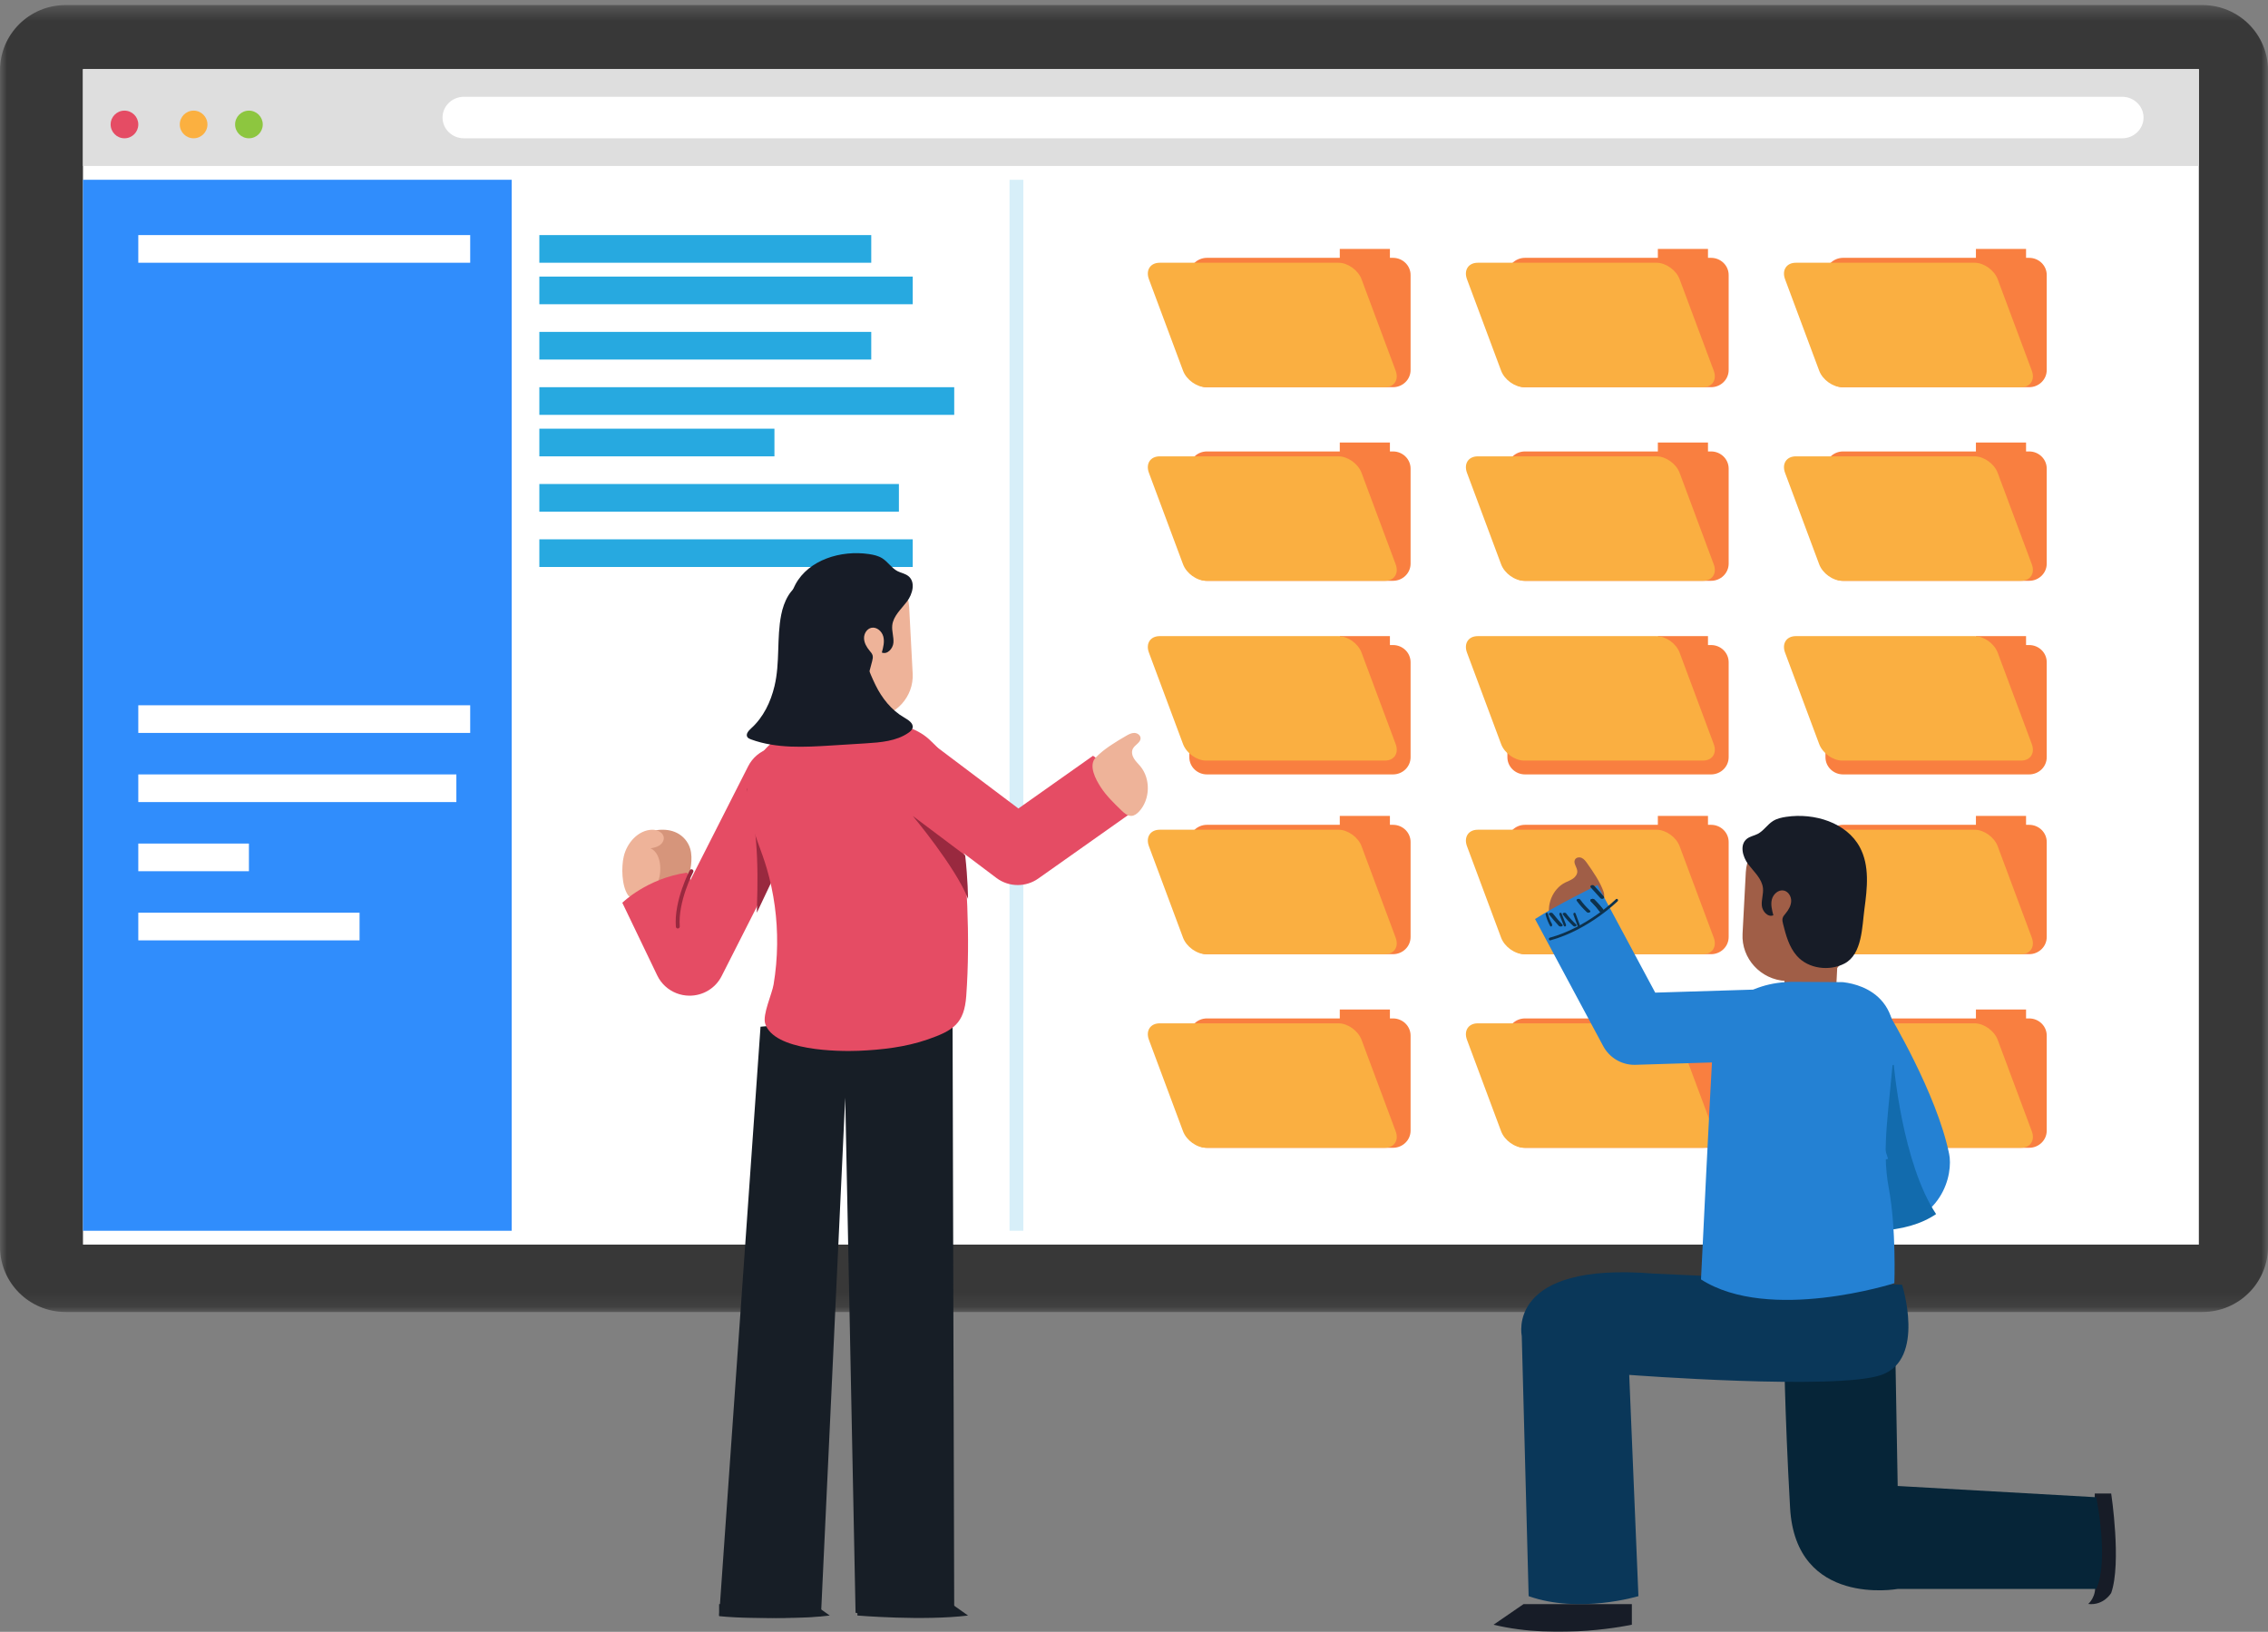 <?xml version="1.0" encoding="UTF-8"?>
<svg width="164px" height="118px" viewBox="0 0 164 118" version="1.1" xmlns="http://www.w3.org/2000/svg" xmlns:xlink="http://www.w3.org/1999/xlink">
    <rect x="0" y="0" width="164" height="118" fill="#808080" stroke="none"/>
    <!-- Generator: Sketch 59.1 (86144) - https://sketch.com -->
    <title>Stock Entry</title>
    <desc>Created with Sketch.</desc>
    <defs>
        <polygon id="path-1" points="0 0.367 164 0.367 164 94.873 0 94.873"></polygon>
        <polygon id="path-3" points="0 119 164 119 164 1 0 1"></polygon>
    </defs>
    <g id="Products-Page" stroke="none" stroke-width="1" fill="none" fill-rule="evenodd">
        <g id="Products-Page-Inventory" transform="translate(-195, -939)">
            <g id="Stock-Entry" transform="translate(195, 939)">
                <g id="Group-3">
                    <mask id="mask-2" fill="white">
                        <use xlink:href="#path-1"></use>
                    </mask>
                    <g id="Clip-2"></g>
                    <path d="M159.26,94.873 L4.74,94.873 C2.122,94.873 -0,92.761 -0,90.156 L-0,5.084 C-0,2.479 2.122,0.367 4.74,0.367 L159.26,0.367 C161.878,0.367 164,2.479 164,5.084 L164,90.156 C164,92.761 161.878,94.873 159.26,94.873" id="Fill-1" fill="#383838" mask="url(#mask-2)"></path>
                </g>
                <mask id="mask-4" fill="white">
                    <use xlink:href="#path-3"></use>
                </mask>
                <g id="Clip-5"></g>
                <polygon id="Fill-4" fill="#FFFFFF" mask="url(#mask-4)" points="6 90 159 90 159 5 6 5"></polygon>
                <polygon id="Fill-6" fill="#DEDEDE" mask="url(#mask-4)" points="6 12 159 12 159 5 6 5"></polygon>
                <path d="M100.727,18.645 L100.505,18.645 L100.505,18 L96.88,18 L96.88,18.645 L87.274,18.645 C86.571,18.645 86,19.201 86,19.886 L86,26.759 C86,27.444 86.571,28 87.274,28 L100.727,28 C101.429,28 102,27.444 102,26.759 L102,19.886 C102,19.201 101.429,18.645 100.727,18.645" id="Fill-7" fill="#F97F40" mask="url(#mask-4)"></path>
                <path d="M100.143,28 L87.215,28 C86.539,28 85.792,27.466 85.546,26.806 L83.079,20.194 C82.833,19.535 83.181,19 83.857,19 L96.785,19 C97.461,19 98.209,19.535 98.454,20.194 L100.921,26.806 C101.167,27.466 100.818,28 100.143,28" id="Fill-8" fill="#FAAF41" mask="url(#mask-4)"></path>
                <path d="M123.726,18.645 L123.505,18.645 L123.505,18 L119.88,18 L119.88,18.645 L110.274,18.645 C109.571,18.645 109,19.201 109,19.886 L109,26.759 C109,27.444 109.571,28 110.274,28 L123.726,28 C124.429,28 125,27.444 125,26.759 L125,19.886 C125,19.201 124.429,18.645 123.726,18.645" id="Fill-9" fill="#F97F40" mask="url(#mask-4)"></path>
                <path d="M123.142,28 L110.215,28 C109.539,28 108.792,27.466 108.546,26.806 L106.079,20.194 C105.833,19.535 106.181,19 106.857,19 L119.785,19 C120.461,19 121.208,19.535 121.454,20.194 L123.921,26.806 C124.167,27.466 123.818,28 123.142,28" id="Fill-10" fill="#FAAF41" mask="url(#mask-4)"></path>
                <path d="M146.727,18.645 L146.505,18.645 L146.505,18 L142.88,18 L142.88,18.645 L133.274,18.645 C132.571,18.645 132,19.201 132,19.886 L132,26.759 C132,27.444 132.571,28 133.274,28 L146.727,28 C147.43,28 148,27.444 148,26.759 L148,19.886 C148,19.201 147.43,18.645 146.727,18.645" id="Fill-11" fill="#F97F40" mask="url(#mask-4)"></path>
                <path d="M146.142,28 L133.215,28 C132.539,28 131.792,27.466 131.546,26.806 L129.079,20.194 C128.833,19.535 129.181,19 129.857,19 L142.785,19 C143.461,19 144.208,19.535 144.454,20.194 L146.921,26.806 C147.167,27.466 146.818,28 146.142,28" id="Fill-12" fill="#FAAF41" mask="url(#mask-4)"></path>
                <path d="M100.727,32.645 L100.505,32.645 L100.505,32 L96.88,32 L96.88,32.645 L87.274,32.645 C86.571,32.645 86,33.201 86,33.886 L86,40.759 C86,41.444 86.571,42 87.274,42 L100.727,42 C101.429,42 102,41.444 102,40.759 L102,33.886 C102,33.201 101.429,32.645 100.727,32.645" id="Fill-13" fill="#F97F40" mask="url(#mask-4)"></path>
                <path d="M100.143,42 L87.215,42 C86.539,42 85.792,41.465 85.546,40.806 L83.079,34.194 C82.833,33.534 83.181,33 83.857,33 L96.785,33 C97.461,33 98.209,33.534 98.454,34.194 L100.921,40.806 C101.167,41.465 100.818,42 100.143,42" id="Fill-14" fill="#FAAF41" mask="url(#mask-4)"></path>
                <path d="M123.726,32.645 L123.505,32.645 L123.505,32 L119.88,32 L119.88,32.645 L110.274,32.645 C109.571,32.645 109,33.201 109,33.886 L109,40.759 C109,41.444 109.571,42 110.274,42 L123.726,42 C124.429,42 125,41.444 125,40.759 L125,33.886 C125,33.201 124.429,32.645 123.726,32.645" id="Fill-15" fill="#F97F40" mask="url(#mask-4)"></path>
                <path d="M123.142,42 L110.215,42 C109.539,42 108.792,41.465 108.546,40.806 L106.079,34.194 C105.833,33.534 106.181,33 106.857,33 L119.785,33 C120.461,33 121.208,33.534 121.454,34.194 L123.921,40.806 C124.167,41.465 123.818,42 123.142,42" id="Fill-16" fill="#FAAF41" mask="url(#mask-4)"></path>
                <path d="M146.727,32.645 L146.505,32.645 L146.505,32 L142.88,32 L142.88,32.645 L133.274,32.645 C132.571,32.645 132,33.201 132,33.886 L132,40.759 C132,41.444 132.571,42 133.274,42 L146.727,42 C147.43,42 148,41.444 148,40.759 L148,33.886 C148,33.201 147.43,32.645 146.727,32.645" id="Fill-17" fill="#F97F40" mask="url(#mask-4)"></path>
                <path d="M146.142,42 L133.215,42 C132.539,42 131.792,41.465 131.546,40.806 L129.079,34.194 C128.833,33.534 129.181,33 129.857,33 L142.785,33 C143.461,33 144.208,33.534 144.454,34.194 L146.921,40.806 C147.167,41.465 146.818,42 146.142,42" id="Fill-18" fill="#FAAF41" mask="url(#mask-4)"></path>
                <path d="M100.727,46.645 L100.505,46.645 L100.505,46 L96.88,46 L96.88,46.645 L87.274,46.645 C86.571,46.645 86,47.2 86,47.886 L86,54.759 C86,55.444 86.571,56 87.274,56 L100.727,56 C101.429,56 102,55.444 102,54.759 L102,47.886 C102,47.2 101.429,46.645 100.727,46.645" id="Fill-19" fill="#F97F40" mask="url(#mask-4)"></path>
                <path d="M100.143,55 L87.215,55 C86.539,55 85.792,54.466 85.546,53.806 L83.079,47.194 C82.833,46.534 83.181,46 83.857,46 L96.785,46 C97.461,46 98.209,46.534 98.454,47.194 L100.921,53.806 C101.167,54.466 100.818,55 100.143,55" id="Fill-20" fill="#FAAF41" mask="url(#mask-4)"></path>
                <path d="M123.726,46.645 L123.505,46.645 L123.505,46 L119.88,46 L119.88,46.645 L110.274,46.645 C109.571,46.645 109,47.2 109,47.886 L109,54.759 C109,55.444 109.571,56 110.274,56 L123.726,56 C124.429,56 125,55.444 125,54.759 L125,47.886 C125,47.2 124.429,46.645 123.726,46.645" id="Fill-21" fill="#F97F40" mask="url(#mask-4)"></path>
                <path d="M123.142,55 L110.215,55 C109.539,55 108.792,54.466 108.546,53.806 L106.079,47.194 C105.833,46.534 106.181,46 106.857,46 L119.785,46 C120.461,46 121.208,46.534 121.454,47.194 L123.921,53.806 C124.167,54.466 123.818,55 123.142,55" id="Fill-22" fill="#FAAF41" mask="url(#mask-4)"></path>
                <path d="M146.727,46.645 L146.505,46.645 L146.505,46 L142.88,46 L142.88,46.645 L133.274,46.645 C132.571,46.645 132,47.2 132,47.886 L132,54.759 C132,55.444 132.571,56 133.274,56 L146.727,56 C147.43,56 148,55.444 148,54.759 L148,47.886 C148,47.2 147.43,46.645 146.727,46.645" id="Fill-23" fill="#F97F40" mask="url(#mask-4)"></path>
                <path d="M146.142,55 L133.215,55 C132.539,55 131.792,54.466 131.546,53.806 L129.079,47.194 C128.833,46.534 129.181,46 129.857,46 L142.785,46 C143.461,46 144.208,46.534 144.454,47.194 L146.921,53.806 C147.167,54.466 146.818,55 146.142,55" id="Fill-24" fill="#FAAF41" mask="url(#mask-4)"></path>
                <path d="M100.727,59.645 L100.505,59.645 L100.505,59 L96.88,59 L96.88,59.645 L87.274,59.645 C86.571,59.645 86,60.201 86,60.886 L86,67.759 C86,68.444 86.571,69 87.274,69 L100.727,69 C101.429,69 102,68.444 102,67.759 L102,60.886 C102,60.201 101.429,59.645 100.727,59.645" id="Fill-25" fill="#F97F40" mask="url(#mask-4)"></path>
                <path d="M100.143,69 L87.215,69 C86.539,69 85.792,68.465 85.546,67.806 L83.079,61.194 C82.833,60.535 83.181,60 83.857,60 L96.785,60 C97.461,60 98.209,60.535 98.454,61.194 L100.921,67.806 C101.167,68.465 100.818,69 100.143,69" id="Fill-26" fill="#FAAF41" mask="url(#mask-4)"></path>
                <path d="M123.726,59.645 L123.505,59.645 L123.505,59 L119.88,59 L119.88,59.645 L110.274,59.645 C109.571,59.645 109,60.201 109,60.886 L109,67.759 C109,68.444 109.571,69 110.274,69 L123.726,69 C124.429,69 125,68.444 125,67.759 L125,60.886 C125,60.201 124.429,59.645 123.726,59.645" id="Fill-27" fill="#F97F40" mask="url(#mask-4)"></path>
                <path d="M123.142,69 L110.215,69 C109.539,69 108.792,68.465 108.546,67.806 L106.079,61.194 C105.833,60.535 106.181,60 106.857,60 L119.785,60 C120.461,60 121.208,60.535 121.454,61.194 L123.921,67.806 C124.167,68.465 123.818,69 123.142,69" id="Fill-28" fill="#FAAF41" mask="url(#mask-4)"></path>
                <path d="M146.727,59.645 L146.505,59.645 L146.505,59 L142.88,59 L142.88,59.645 L133.274,59.645 C132.571,59.645 132,60.201 132,60.886 L132,67.759 C132,68.444 132.571,69 133.274,69 L146.727,69 C147.43,69 148,68.444 148,67.759 L148,60.886 C148,60.201 147.43,59.645 146.727,59.645" id="Fill-29" fill="#F97F40" mask="url(#mask-4)"></path>
                <path d="M146.142,69 L133.215,69 C132.539,69 131.792,68.465 131.546,67.806 L129.079,61.194 C128.833,60.535 129.181,60 129.857,60 L142.785,60 C143.461,60 144.208,60.535 144.454,61.194 L146.921,67.806 C147.167,68.465 146.818,69 146.142,69" id="Fill-30" fill="#FAAF41" mask="url(#mask-4)"></path>
                <path d="M100.727,73.645 L100.505,73.645 L100.505,73 L96.88,73 L96.88,73.645 L87.274,73.645 C86.571,73.645 86,74.201 86,74.886 L86,81.759 C86,82.444 86.571,83 87.274,83 L100.727,83 C101.429,83 102,82.444 102,81.759 L102,74.886 C102,74.201 101.429,73.645 100.727,73.645" id="Fill-31" fill="#F97F40" mask="url(#mask-4)"></path>
                <path d="M100.143,83 L87.215,83 C86.539,83 85.792,82.465 85.546,81.806 L83.079,75.194 C82.833,74.535 83.181,74 83.857,74 L96.785,74 C97.461,74 98.209,74.535 98.454,75.194 L100.921,81.806 C101.167,82.465 100.818,83 100.143,83" id="Fill-32" fill="#FAAF41" mask="url(#mask-4)"></path>
                <path d="M123.726,73.645 L123.505,73.645 L123.505,73 L119.88,73 L119.88,73.645 L110.274,73.645 C109.571,73.645 109,74.201 109,74.886 L109,81.759 C109,82.444 109.571,83 110.274,83 L123.726,83 C124.429,83 125,82.444 125,81.759 L125,74.886 C125,74.201 124.429,73.645 123.726,73.645" id="Fill-33" fill="#F97F40" mask="url(#mask-4)"></path>
                <path d="M123.142,83 L110.215,83 C109.539,83 108.792,82.465 108.546,81.806 L106.079,75.194 C105.833,74.535 106.181,74 106.857,74 L119.785,74 C120.461,74 121.208,74.535 121.454,75.194 L123.921,81.806 C124.167,82.465 123.818,83 123.142,83" id="Fill-34" fill="#FAAF41" mask="url(#mask-4)"></path>
                <path d="M146.727,73.645 L146.505,73.645 L146.505,73 L142.88,73 L142.88,73.645 L133.274,73.645 C132.571,73.645 132,74.201 132,74.886 L132,81.759 C132,82.444 132.571,83 133.274,83 L146.727,83 C147.43,83 148,82.444 148,81.759 L148,74.886 C148,74.201 147.43,73.645 146.727,73.645" id="Fill-35" fill="#F97F40" mask="url(#mask-4)"></path>
                <path d="M146.142,83 L133.215,83 C132.539,83 131.792,82.465 131.546,81.806 L129.079,75.194 C128.833,74.535 129.181,74 129.857,74 L142.785,74 C143.461,74 144.208,74.535 144.454,75.194 L146.921,81.806 C147.167,82.465 146.818,83 146.142,83" id="Fill-36" fill="#FAAF41" mask="url(#mask-4)"></path>
                <polygon id="Fill-37" fill="#308DFC" mask="url(#mask-4)" points="6 89 37 89 37 13 6 13"></polygon>
                <polygon id="Fill-38" fill="#D7EFF9" mask="url(#mask-4)" points="73 89 74 89 74 13 73 13"></polygon>
                <polygon id="Fill-39" fill="#27A9E0" mask="url(#mask-4)" points="39 19 63 19 63 17 39 17"></polygon>
                <polygon id="Fill-40" fill="#FFFFFF" mask="url(#mask-4)" points="10 19 34 19 34 17 10 17"></polygon>
                <polygon id="Fill-41" fill="#FFFFFF" mask="url(#mask-4)" points="10 53 34 53 34 51 10 51"></polygon>
                <polygon id="Fill-42" fill="#FFFFFF" mask="url(#mask-4)" points="10 58 33 58 33 56 10 56"></polygon>
                <polygon id="Fill-43" fill="#FFFFFF" mask="url(#mask-4)" points="10 63 18 63 18 61 10 61"></polygon>
                <polygon id="Fill-44" fill="#FFFFFF" mask="url(#mask-4)" points="10 68 26 68 26 66 10 66"></polygon>
                <polygon id="Fill-45" fill="#27A9E0" mask="url(#mask-4)" points="39 22 66 22 66 20 39 20"></polygon>
                <polygon id="Fill-46" fill="#27A9E0" mask="url(#mask-4)" points="39 26 63 26 63 24 39 24"></polygon>
                <polygon id="Fill-47" fill="#27A9E0" mask="url(#mask-4)" points="39 30 69 30 69 28 39 28"></polygon>
                <polygon id="Fill-48" fill="#27A9E0" mask="url(#mask-4)" points="39 33 56 33 56 31 39 31"></polygon>
                <polygon id="Fill-49" fill="#27A9E0" mask="url(#mask-4)" points="39 37 65 37 65 35 39 35"></polygon>
                <polygon id="Fill-50" fill="#27A9E0" mask="url(#mask-4)" points="39 41 66 41 66 39 39 39"></polygon>
                <path d="M10,9 C10,9.552 9.553,10 9,10 C8.448,10 8,9.552 8,9 C8,8.448 8.448,8 9,8 C9.553,8 10,8.448 10,9" id="Fill-51" fill="#E54C64" mask="url(#mask-4)"></path>
                <path d="M15,9 C15,9.552 14.552,10 14,10 C13.448,10 13,9.552 13,9 C13,8.448 13.448,8 14,8 C14.552,8 15,8.448 15,9" id="Fill-52" fill="#FBB040" mask="url(#mask-4)"></path>
                <path d="M19,9 C19,9.552 18.553,10 18,10 C17.448,10 17,9.552 17,9 C17,8.448 17.448,8 18,8 C18.553,8 19,8.448 19,9" id="Fill-53" fill="#8DC63F" mask="url(#mask-4)"></path>
                <path d="M153.463,10 L33.538,10 C32.692,10 32,9.325 32,8.5 C32,7.675 32.692,7 33.538,7 L153.463,7 C154.308,7 155,7.675 155,8.5 C155,9.325 154.308,10 153.463,10" id="Fill-54" fill="#FFFFFF" mask="url(#mask-4)"></path>
                <path d="M118,116 L118,117.487 C118,117.487 112.75,118.641 108,117.487 L110.164,116 L118,116 Z" id="Fill-56" fill="#171C27" mask="url(#mask-4)"></path>
                <path d="M151.473,108 L152.661,108 C152.661,108 153.424,113.022 152.661,115.193 C152.661,115.193 152.122,116.12 151,115.987 C151,115.987 151.655,115.444 151.473,114.444 L151.473,108 Z" id="Fill-57" fill="#171C27" mask="url(#mask-4)"></path>
                <path d="M137.003,95.095 L137.223,107.456 L151.582,108.269 C151.582,108.269 152.522,112.861 151.582,114.901 L137.223,114.901 C137.223,114.901 129.85,116.245 129.442,109.042 C129.035,101.84 129,97.055 129,97.055 C129,97.055 134.01,94.48 137.003,95.095" id="Fill-58" fill="#062538" mask="url(#mask-4)"></path>
                <path d="M137.539,92.905 C137.539,92.905 139.258,98.283 136.055,99.422 C132.852,100.561 117.81,99.422 117.81,99.422 L118.475,115.422 C118.475,115.422 114.202,116.723 110.537,115.422 L110.039,96.602 C110.039,96.602 108.854,91.215 119.586,92.098 L137.539,92.905 Z" id="Fill-59" fill="#0A3759" mask="url(#mask-4)"></path>
                <path d="M114.766,62.424 C114.658,62.271 114.539,62.113 114.37,62.037 C114.201,61.962 113.97,61.999 113.884,62.167 C113.753,62.425 114.038,62.706 114.054,62.997 C114.066,63.215 113.919,63.414 113.744,63.536 C113.569,63.659 113.364,63.726 113.173,63.823 C112.26,64.283 111.775,65.487 112.103,66.479 C112.164,66.666 112.262,66.856 112.433,66.945 C112.649,67.057 112.908,66.976 113.136,66.893 C113.749,66.671 114.368,66.446 114.916,66.087 C115.41,65.764 116.19,65.154 115.958,64.492 C115.706,63.771 115.2,63.039 114.766,62.424" id="Fill-60" fill="#A05E47" mask="url(#mask-4)"></path>
                <path d="M135.234,89 C135.274,89 135.315,89 135.355,88.997 C137.395,88.892 138.939,88.219 139.942,86.995 C140.843,85.893 141.07,84.573 140.983,83.706 C140.973,83.614 140.96,83.524 140.941,83.435 C140.038,79.056 136.649,73.426 136.504,73.189 C135.784,71.997 134.276,71.641 133.136,72.397 C131.997,73.151 131.658,74.729 132.378,75.921 C133.158,77.213 135.19,80.924 135.983,83.762 C135.797,83.818 135.514,83.874 135.117,83.894 C133.77,83.963 132.731,85.161 132.797,86.571 C132.861,87.937 133.94,89 135.234,89" id="Fill-61" fill="#2481D3" mask="url(#mask-4)"></path>
                <path d="M135.571,83.931 C134.08,84 132.93,85.189 133.003,86.588 C133.074,87.944 134.268,89 135.7,89 C135.745,89 135.79,88.999 135.835,88.997 C137.547,88.918 138.941,88.513 140,87.793 C137.552,84.12 136.941,77 136.941,77 L133.801,78.045 C134.781,79.718 135.952,81.945 136.53,83.8 C136.323,83.856 136.01,83.912 135.571,83.931" id="Fill-62" fill="#126BAD" mask="url(#mask-4)"></path>
                <path d="M119.69,71.78 L127.354,71.544 C128.768,71.483 129.956,72.622 129.999,74.05 C130.042,75.478 128.928,76.671 127.511,76.714 L118.263,76.999 C118.237,77 118.211,77 118.184,77 C117.243,77 116.376,76.481 115.926,75.643 L111,66.459 C112.471,65.496 115.516,64 115.516,64 L119.69,71.78 Z" id="Fill-63" fill="#2481D3" mask="url(#mask-4)"></path>
                <polygon id="Fill-64" fill="#A05E47" mask="url(#mask-4)" points="133 67 132.784 71.3 130.791 73 129 71.727 129.13 69.141"></polygon>
                <path d="M130.299,70.996 L129.122,70.935 C127.313,70.842 125.91,69.307 126.005,67.524 L126.24,63.077 C126.334,61.294 127.891,59.911 129.699,60.004 L130.878,60.065 C132.687,60.157 134.09,61.693 133.996,63.476 L133.76,67.923 C133.666,69.706 132.108,71.088 130.299,70.996" id="Fill-65" fill="#A05E47" mask="url(#mask-4)"></path>
                <path d="M129.937,69.127 C129.369,68.487 129.139,67.631 128.933,66.806 C128.899,66.671 128.866,66.53 128.901,66.395 C128.936,66.263 129.034,66.157 129.122,66.05 C129.335,65.793 129.513,65.486 129.521,65.154 C129.529,64.822 129.319,64.469 128.988,64.398 C128.6,64.316 128.225,64.656 128.126,65.033 C128.028,65.411 128.131,65.809 128.233,66.186 C127.84,66.355 127.433,65.904 127.397,65.483 C127.36,65.064 127.524,64.643 127.481,64.224 C127.409,63.545 126.831,63.046 126.416,62.499 C126.002,61.95 125.778,61.078 126.322,60.653 C126.547,60.478 126.847,60.432 127.102,60.301 C127.531,60.078 127.794,59.629 128.204,59.371 C128.49,59.19 128.832,59.115 129.17,59.066 C131.196,58.768 133.523,59.48 134.482,61.26 C135.206,62.603 135.021,64.224 134.818,65.731 C134.647,66.99 134.665,69.004 133.375,69.677 C132.282,70.247 130.766,70.062 129.937,69.127" id="Fill-66" fill="#171C27" mask="url(#mask-4)"></path>
                <path d="M132.919,71 C132.919,71 137.297,71 136.964,75.595 C136.632,80.189 136.022,82.92 136.576,85.901 C137.13,88.88 136.982,92.792 136.982,92.792 C136.982,92.792 127.932,95.684 123,92.518 C123,92.518 123.72,77.581 123.887,75.284 C124.053,72.987 126.265,70.977 129.76,71 L133.255,71.023" id="Fill-67" fill="#2481D3" mask="url(#mask-4)"></path>
                <path d="M112.091,68 C112.099,68 112.106,67.999 112.113,67.997 C114.86,67.245 116.95,65.191 116.97,65.171 C117.008,65.134 117.01,65.072 116.976,65.032 C116.942,64.991 116.883,64.99 116.847,65.025 C116.827,65.046 114.769,67.067 112.069,67.806 C112.02,67.819 111.991,67.873 112.003,67.926 C112.014,67.97 112.05,68 112.091,68" id="Fill-70" fill="#0D314C" mask="url(#mask-4)"></path>
                <path d="M115.851,65 C115.88,65 115.909,64.994 115.935,64.981 C116.004,64.946 116.02,64.877 115.974,64.825 L115.272,64.048 C115.226,63.998 115.133,63.985 115.065,64.019 C114.998,64.054 114.979,64.123 115.026,64.175 L115.728,64.951 C115.757,64.983 115.803,65 115.851,65" id="Fill-71" fill="#0D314C" mask="url(#mask-4)"></path>
                <path d="M115.85,66 C115.874,66 115.899,65.996 115.921,65.987 C115.994,65.96 116.021,65.894 115.982,65.841 C115.777,65.559 115.537,65.29 115.267,65.041 C115.216,64.995 115.122,64.986 115.057,65.023 C114.993,65.06 114.981,65.129 115.032,65.176 C115.291,65.415 115.522,65.672 115.719,65.942 C115.746,65.979 115.798,66 115.85,66" id="Fill-72" fill="#0D314C" mask="url(#mask-4)"></path>
                <path d="M115.834,66 C115.86,66 115.886,65.996 115.91,65.987 C115.992,65.96 116.023,65.891 115.982,65.835 C115.78,65.565 115.551,65.301 115.303,65.05 C115.251,64.998 115.148,64.984 115.073,65.02 C114.997,65.055 114.977,65.125 115.029,65.177 C115.27,65.421 115.492,65.677 115.687,65.938 C115.716,65.978 115.775,66 115.834,66" id="Fill-73" fill="#0D314C" mask="url(#mask-4)"></path>
                <path d="M114.859,66 C114.888,66 114.917,65.994 114.942,65.982 C115.006,65.95 115.018,65.89 114.973,65.847 C114.705,65.598 114.467,65.331 114.268,65.053 C114.233,65.006 114.147,64.987 114.079,65.009 C114.009,65.032 113.98,65.09 114.014,65.138 C114.221,65.426 114.467,65.703 114.745,65.961 C114.773,65.987 114.816,66 114.859,66" id="Fill-74" fill="#0D314C" mask="url(#mask-4)"></path>
                <path d="M114.145,67 C114.156,67 114.169,66.997 114.18,66.99 C114.222,66.967 114.241,66.906 114.222,66.853 L113.932,66.061 C113.913,66.01 113.862,65.985 113.82,66.01 C113.778,66.033 113.759,66.095 113.778,66.146 L114.069,66.939 C114.082,66.977 114.113,67 114.145,67" id="Fill-75" fill="#0D314C" mask="url(#mask-4)"></path>
                <path d="M113.869,67 C113.897,67 113.925,66.994 113.948,66.981 C114.006,66.951 114.017,66.893 113.974,66.853 C113.701,66.601 113.456,66.33 113.246,66.049 C113.211,66.004 113.133,65.987 113.069,66.011 C113.006,66.034 112.982,66.09 113.015,66.135 C113.233,66.425 113.486,66.704 113.766,66.964 C113.792,66.988 113.831,67 113.869,67" id="Fill-76" fill="#0D314C" mask="url(#mask-4)"></path>
                <path d="M113.158,67 C113.171,67 113.183,66.996 113.195,66.99 C113.237,66.965 113.254,66.904 113.234,66.852 L112.917,66.057 C112.897,66.005 112.846,65.987 112.805,66.009 C112.763,66.034 112.746,66.096 112.766,66.146 L113.083,66.942 C113.097,66.979 113.128,67 113.158,67" id="Fill-77" fill="#0D314C" mask="url(#mask-4)"></path>
                <path d="M112.851,67 C112.875,67 112.9,66.996 112.923,66.989 C112.995,66.966 113.021,66.91 112.981,66.866 C112.737,66.599 112.503,66.324 112.284,66.052 C112.249,66.007 112.163,65.986 112.085,66.01 C112.011,66.031 111.979,66.085 112.015,66.13 C112.236,66.406 112.473,66.683 112.72,66.953 C112.747,66.983 112.799,67 112.851,67" id="Fill-78" fill="#0D314C" mask="url(#mask-4)"></path>
                <path d="M112.153,67 C112.171,67 112.189,66.992 112.205,66.975 C112.241,66.935 112.248,66.859 112.219,66.808 C112.096,66.586 111.997,66.34 111.926,66.077 C111.909,66.014 111.86,65.984 111.817,66.009 C111.773,66.032 111.752,66.1 111.769,66.162 C111.846,66.447 111.953,66.713 112.087,66.955 C112.104,66.985 112.128,67 112.153,67" id="Fill-79" fill="#0D314C" mask="url(#mask-4)"></path>
                <path d="M49.968,62.572 C50.015,62.167 50.023,61.744 49.905,61.359 C49.751,60.853 49.388,60.457 48.968,60.239 C48.549,60.023 48.077,59.971 47.62,60.014 C47.438,60.031 47.256,60.063 47.088,60.146 C46.849,60.266 46.656,60.483 46.475,60.703 C46.326,60.885 46.179,61.077 46.098,61.31 C46.036,61.487 46.014,61.68 46.006,61.871 C45.971,62.569 46.095,63.278 46.36,63.904 C46.466,64.154 46.597,64.397 46.784,64.571 C47.036,64.805 47.364,64.893 47.683,64.951 C47.974,65.004 48.277,65.036 48.557,64.928 C49.358,64.615 49.862,63.482 49.968,62.572" id="Fill-104" fill="#D6957B" mask="url(#mask-4)"></path>
                <path d="M45.104,61.931 C45.337,60.933 46.156,60.028 47.148,60 C47.525,59.99 47.979,60.195 47.999,60.586 C48.011,60.815 47.859,61.026 47.668,61.145 C47.478,61.263 47.254,61.306 47.036,61.347 C47.494,61.537 47.701,62.094 47.739,62.603 C47.788,63.266 47.617,63.967 47.174,64.448 C46.796,64.858 45.794,65.304 45.403,64.719 C44.948,64.04 44.925,62.697 45.104,61.931" id="Fill-105" fill="#EEB399" mask="url(#mask-4)"></path>
                <path d="M62,116 L62,116.823 C62,116.823 66.759,117.221 70,116.823 L68.835,116 L62,116 Z" id="Fill-106" fill="#171E26" mask="url(#mask-4)"></path>
                <path d="M52,116 L52,116.823 C52,116.823 56.759,117.221 60,116.823 L58.835,116 L52,116 Z" id="Fill-107" fill="#171E26" mask="url(#mask-4)"></path>
                <path d="M57.57,54.27 C56.292,53.64 54.74,54.15 54.101,55.409 L49.928,63.63 L49.674,63.101 C46.769,63.527 45,65.281 45,65.281 L47.528,70.542 C47.812,71.134 48.31,71.584 48.907,71.819 C49.198,71.933 49.512,71.997 49.837,72 C50.826,72.011 51.735,71.464 52.177,70.592 L58.727,57.688 C59.365,56.43 58.847,54.899 57.57,54.27" id="Fill-108" fill="#E54C64" mask="url(#mask-4)"></path>
                <path d="M57.725,54.243 C56.585,53.642 55.341,54.203 54.771,55.405 L54,57.088 C54.973,60.264 54.767,64.187 54.728,66 L58.756,57.506 C59.325,56.305 58.864,54.844 57.725,54.243" id="Fill-109" fill="#99293F" mask="url(#mask-4)"></path>
                <polygon id="Fill-110" fill="#EEB399" mask="url(#mask-4)" points="58 49 58.215 53.299 60.209 55 62 53.727 61.87 51.141"></polygon>
                <path d="M61.51,51.996 L63.067,51.916 C64.767,51.828 66.084,50.385 65.996,48.709 L65.741,43.893 C65.653,42.217 64.19,40.917 62.49,41.004 L60.933,41.084 C59.233,41.171 57.916,42.615 58.004,44.291 L58.259,49.107 C58.348,50.783 59.811,52.083 61.51,51.996" id="Fill-111" fill="#EEB399" mask="url(#mask-4)"></path>
                <path d="M62.063,50.127 C62.631,49.487 62.86,48.63 63.067,47.806 C63.101,47.671 63.134,47.529 63.099,47.395 C63.064,47.262 62.966,47.157 62.878,47.051 C62.665,46.793 62.486,46.486 62.479,46.154 C62.471,45.822 62.681,45.468 63.011,45.398 C63.399,45.316 63.775,45.655 63.873,46.033 C63.972,46.412 63.869,46.809 63.766,47.186 C64.16,47.355 64.567,46.903 64.603,46.483 C64.64,46.063 64.475,45.643 64.519,45.224 C64.59,44.545 65.169,44.046 65.584,43.498 C65.999,42.95 66.222,42.078 65.678,41.654 C65.453,41.478 65.152,41.432 64.898,41.301 C64.468,41.078 64.205,40.629 63.796,40.371 C63.509,40.191 63.167,40.115 62.83,40.066 C60.804,39.768 58.477,40.48 57.518,42.26 C56.795,43.603 56.979,45.224 57.182,46.73 C57.352,47.99 57.335,50.004 58.625,50.677 C59.718,51.247 61.234,51.061 62.063,50.127" id="Fill-112" fill="#171C27" mask="url(#mask-4)"></path>
                <path d="M68.878,73 L69,116.625 C69,116.625 64.368,117.171 61.866,116.625 L61.119,79.373 L59.363,116.868 C59.363,116.868 54.875,117.165 52,116.868 L54.994,74.245 L68.878,73 Z" id="Fill-113" fill="#171E26" mask="url(#mask-4)"></path>
                <path d="M69.097,56.653 C69.155,56.916 69.201,57.183 69.239,57.449 C69.356,58.273 69.477,59.079 69.554,59.909 C69.726,61.774 69.869,63.641 69.944,65.513 C70.03,67.682 70.026,69.857 69.87,72.023 C69.726,74.018 68.934,74.521 67.082,75.165 C65.484,75.72 63.751,75.918 62.07,75.987 C60.659,76.043 55.95,76.009 55.329,74.013 C55.128,73.366 55.823,71.885 55.939,71.189 C56.098,70.236 56.183,69.27 56.194,68.304 C56.217,66.435 55.966,64.563 55.437,62.772 C54.693,60.248 53.233,57.935 54.496,55.391 C55.781,52.801 58.76,52.039 61.407,52.002 C62.776,51.983 64.17,52.092 65.478,52.525 C66.129,52.74 66.685,53.006 67.193,53.47 C67.711,53.945 68.195,54.47 68.537,55.092 C68.806,55.58 68.978,56.11 69.097,56.653" id="Fill-114" fill="#E54C64" mask="url(#mask-4)"></path>
                <path d="M51.992,64.017 L52.008,63.983 C51.99,63.994 51.992,64.017 51.992,64.017" id="Fill-115" fill="#7298E2" mask="url(#mask-4)"></path>
                <path d="M79.037,54.652 L73.641,58.464 L67.069,53.514 C65.965,52.682 64.38,52.881 63.527,53.957 C62.674,55.033 62.878,56.579 63.981,57.41 L72.05,63.486 C72.504,63.829 73.048,64 73.593,64 C74.112,64 74.632,63.845 75.075,63.532 L82,58.639 C81.708,56.431 79.037,54.652 79.037,54.652" id="Fill-117" fill="#E54C64" mask="url(#mask-4)"></path>
                <path d="M50,63 C50,63 48.868,65.162 49.013,67" id="Stroke-118" stroke="#99293F" stroke-width="0.283" stroke-linecap="round" stroke-linejoin="round" mask="url(#mask-4)"></path>
                <path d="M81.43,53.211 C81.614,53.103 81.811,52.998 82.023,53 C82.235,53.002 82.461,53.152 82.474,53.367 C82.493,53.696 82.066,53.851 81.917,54.144 C81.804,54.363 81.867,54.638 81.995,54.849 C82.123,55.06 82.308,55.227 82.464,55.417 C83.213,56.33 83.172,57.807 82.374,58.676 C82.223,58.839 82.034,58.989 81.814,58.999 C81.536,59.012 81.301,58.804 81.099,58.61 C80.557,58.087 80.009,57.559 79.597,56.926 C79.226,56.355 78.686,55.352 79.232,54.779 C79.826,54.155 80.693,53.639 81.43,53.211" id="Fill-121" fill="#EEB399" mask="url(#mask-4)"></path>
                <path d="M63.305,49.53 C63.768,50.477 64.452,51.352 65.386,51.889 C65.688,52.064 66.071,52.307 65.989,52.637 C65.952,52.786 65.824,52.897 65.695,52.986 C64.82,53.597 63.677,53.686 62.598,53.754 C61.777,53.805 60.956,53.856 60.135,53.907 C58.175,54.03 56.144,54.142 54.309,53.469 C54.208,53.432 54.102,53.388 54.044,53.301 C53.904,53.092 54.127,52.839 54.316,52.668 C55.203,51.869 55.732,50.755 56.004,49.615 C56.412,47.909 56.154,46.16 56.489,44.458 C56.676,43.514 57.131,42.508 58.053,42.139 C58.667,41.893 59.396,41.988 59.971,42.311 C60.733,42.739 61.039,43.492 61.582,44.1 C62.151,44.736 62.429,45.579 62.411,46.412 C62.389,47.445 62.851,48.601 63.305,49.53" id="Fill-122" fill="#171C27" mask="url(#mask-4)"></path>
                <path d="M69.793,61.85 L66,59 C66,59 69.112,62.716 70,65 C70,65 69.988,63.588 69.793,61.85" id="Fill-123" fill="#99293F" mask="url(#mask-4)"></path>
            </g>
        </g>
    </g>
</svg>